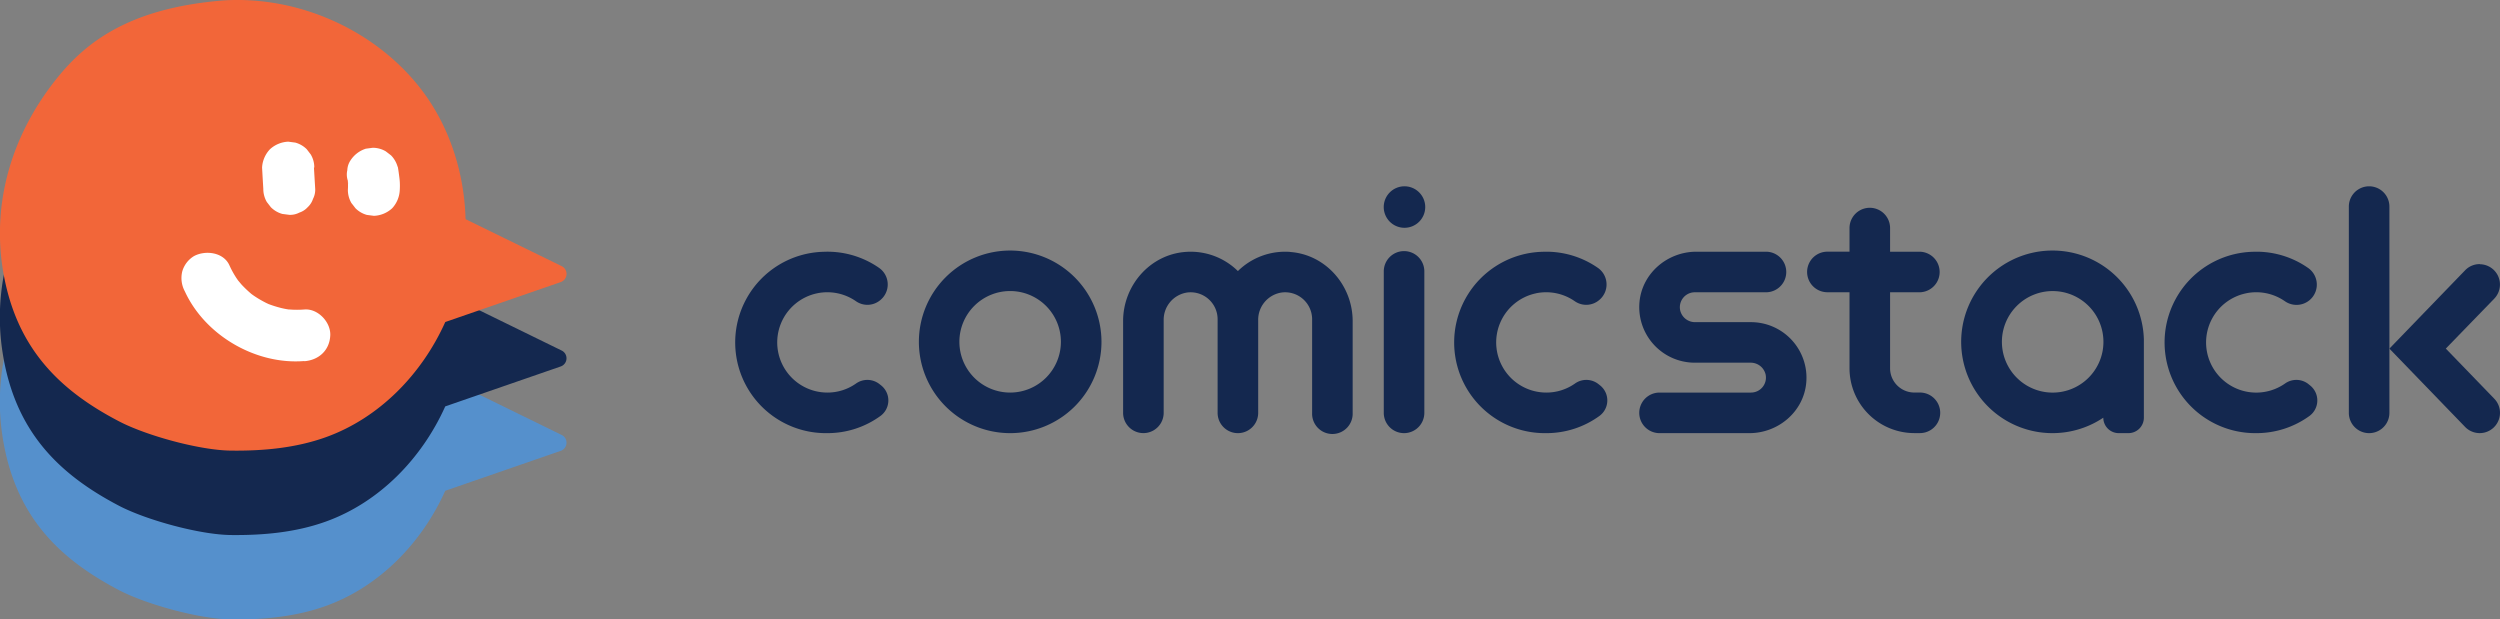 <svg id="레이어_1" data-name="레이어 1" xmlns="http://www.w3.org/2000/svg" xmlns:xlink="http://www.w3.org/1999/xlink" viewBox="0 0 708.66 175.59"><rect x="0" y="0" width="708.66" height="175.59" fill="#808080" stroke="none"/><defs><style>.cls-1{fill:none;}.cls-2{clip-path:url(#clip-path);}.cls-3{fill:#5590cc;}.cls-4{fill:#14284f;}.cls-5{fill:#f26639;}.cls-6{fill:#fff;}</style><clipPath id="clip-path" transform="translate(-66.47 -54.35)"><rect class="cls-1" width="841.89" height="283.46"/></clipPath></defs><title>comistack_logosvg</title><g class="cls-2"><path class="cls-3" d="M82,125.14c8.36-10.67,20.63-20.63,47.83-22.82,21.22-1.35,42.62,8.3,55.46,24.47,8.41,10.59,12.78,24,13.15,37.52l27.25,13.34a2.44,2.44,0,0,1-.28,4.5l-32.73,11.32c-6.63,14.77-18.68,27.2-33.86,32.65-8.59,3.09-17.84,3.92-27,3.81-8.75-.12-23.78-4.22-31.55-8.26-17.21-9-29.66-21.18-33.1-43.68-2.73-17.87,2.07-36.61,14.8-52.85" transform="translate(-66.47 -54.35)"/><path class="cls-4" d="M82,101.22c8.36-10.67,20.63-20.63,47.83-22.82,21.22-1.35,42.62,8.3,55.46,24.47,8.41,10.58,12.78,24,13.15,37.52l27.25,13.33a2.45,2.45,0,0,1-.28,4.51l-32.73,11.32c-6.63,14.77-18.68,27.2-33.86,32.65-8.59,3.09-17.84,3.92-27,3.81-8.75-.12-23.78-4.22-31.55-8.26-17.21-9-29.66-21.18-33.1-43.68-2.73-17.87,2.07-36.62,14.8-52.85" transform="translate(-66.47 -54.35)"/><path class="cls-5" d="M82,77.3c8.36-10.67,20.63-20.63,47.83-22.83,21.22-1.34,42.62,8.31,55.46,24.48,8.41,10.58,12.78,24,13.15,37.52L225.7,129.8a2.45,2.45,0,0,1-.28,4.51l-32.73,11.32c-6.63,14.77-18.68,27.2-33.86,32.65-8.59,3.08-17.84,3.92-27,3.8-8.75-.11-23.78-4.22-31.55-8.26-17.21-8.95-29.66-21.18-33.1-43.67C64.48,112.28,69.28,93.53,82,77.3" transform="translate(-66.47 -54.35)"/><path class="cls-6" d="M152.74,156.69c-13.71,1.12-28.12-7.23-33.87-19.74a7.93,7.93,0,0,1-.74-5.65,7.47,7.47,0,0,1,3.37-4.38c3.22-1.7,8.32-1.09,10,2.63a26.39,26.39,0,0,0,1.91,3.5c.22.33.45.65.68,1,.56.81-.27-.36-.42-.53.44.49.84,1,1.29,1.52a32.71,32.71,0,0,0,2.9,2.74c1.12,1-1.43-1-.22-.17l.65.47c.6.41,1.22.81,1.86,1.18s1.16.65,1.75.95l.91.43c1.13.53-1.31-.51-.47-.2a32.24,32.24,0,0,0,3.8,1.21c.65.16,1.3.29,2,.4,1.24.21-.16.07-.57-.07a4.68,4.68,0,0,0,1,.1,27.91,27.91,0,0,0,4.19,0c3.83-.31,7.5,3.59,7.33,7.33-.19,4.24-3.23,7-7.33,7.33" transform="translate(-66.47 -54.35)"/><path class="cls-6" d="M179.23,101.63c.19,1,.31,2,.44,3q.08.6.12,1.2a18.74,18.74,0,0,1,0,2.37,8.12,8.12,0,0,1-2.15,5.18,8.07,8.07,0,0,1-5.18,2.15l-2-.26a7.3,7.3,0,0,1-3.23-1.89c-.38-.49-.76-1-1.15-1.48a7.39,7.39,0,0,1-1-3.7,17.75,17.75,0,0,0-.12-3.57c.09.65.18,1.29.26,1.94,0-.35-.1-.7-.17-1.06a5.47,5.47,0,0,1-.13-2.92,5.37,5.37,0,0,1,.87-2.72,8.09,8.09,0,0,1,4.38-3.37l1.94-.26a7.26,7.26,0,0,1,3.7,1l1.49,1.14a7.47,7.47,0,0,1,1.88,3.24" transform="translate(-66.47 -54.35)"/><path class="cls-6" d="M155.46,101.83l.36,6.09a5.67,5.67,0,0,1-.63,2.82,5.56,5.56,0,0,1-1.52,2.36,5.47,5.47,0,0,1-2.36,1.52,5.57,5.57,0,0,1-2.82.63l-2-.26a7.3,7.3,0,0,1-3.23-1.89c-.39-.49-.77-1-1.15-1.48a7.31,7.31,0,0,1-1-3.7q-.18-3-.35-6.09A8.19,8.19,0,0,1,143,96.65a8.19,8.19,0,0,1,5.18-2.14l2,.26a7.37,7.37,0,0,1,3.24,1.88l1.14,1.49a7.15,7.15,0,0,1,1,3.69" transform="translate(-66.47 -54.35)"/><path class="cls-4" d="M562.82,145.67H547a4.31,4.31,0,0,1-4.26-3.35,4.24,4.24,0,0,1,4.14-5.12h20.18a5.75,5.75,0,1,0,0-11.5H547.33c-8.18,0-15.35,6.07-16.12,14.22a15.75,15.75,0,0,0,15.66,17.24h15.82a4.33,4.33,0,0,1,4.27,3.35,4.24,4.24,0,0,1-4.14,5.12H536.89a5.75,5.75,0,0,0,0,11.5h25.47c8.18,0,15.35-6.07,16.11-14.22a15.74,15.74,0,0,0-15.65-17.24" transform="translate(-66.47 -54.35)"/><path class="cls-4" d="M298.14,137.48a14.22,14.22,0,0,1,11,2.28,5.66,5.66,0,0,0,6.79-.28,5.73,5.73,0,0,0-.18-9.13A25.61,25.61,0,0,0,300,125.72a25.71,25.71,0,0,0,1,51.41,25.52,25.52,0,0,0,15.1-4.91,5.45,5.45,0,0,0,.13-8.63l-.48-.38a5.55,5.55,0,0,0-6.65-.13,14.06,14.06,0,0,1-8.1,2.55,14.22,14.22,0,0,1-2.85-28.15" transform="translate(-66.47 -54.35)"/><path class="cls-4" d="M501.9,137.48a14.22,14.22,0,0,1,11,2.28,5.66,5.66,0,0,0,6.79-.28,5.73,5.73,0,0,0-.18-9.13,25.61,25.61,0,0,0-15.71-4.63,25.71,25.71,0,0,0,1,51.41,25.52,25.52,0,0,0,15.1-4.91,5.45,5.45,0,0,0,.13-8.63l-.48-.38a5.55,5.55,0,0,0-6.65-.13,14.06,14.06,0,0,1-8.1,2.55,14.22,14.22,0,0,1-2.85-28.15" transform="translate(-66.47 -54.35)"/><path class="cls-4" d="M703.19,137.48a14.21,14.21,0,0,1,11,2.28,5.75,5.75,0,0,0,6.61-9.41,25.55,25.55,0,0,0-15.69-4.63,25.71,25.71,0,0,0,.95,51.41,25.58,25.58,0,0,0,15.1-4.9,5.45,5.45,0,0,0,.13-8.63l-.48-.39a5.53,5.53,0,0,0-6.65-.12,14.22,14.22,0,1,1-10.94-25.61" transform="translate(-66.47 -54.35)"/><path class="cls-4" d="M352.82,125.37a25.88,25.88,0,1,0,25.88,25.88,25.91,25.91,0,0,0-25.88-25.88m0,40.26a14.39,14.39,0,1,1,14.38-14.38,14.4,14.4,0,0,1-14.38,14.38" transform="translate(-66.47 -54.35)"/><path class="cls-4" d="M432.22,125.76a19.07,19.07,0,0,0-14.85,5.43,19.1,19.1,0,0,0-14.85-5.43c-10.07.75-17.69,9.5-17.69,19.61v26a5.75,5.75,0,1,0,11.5,0V145.11a7.81,7.81,0,0,1,6.64-7.84,7.65,7.65,0,0,1,8.65,7.57v26.54a5.75,5.75,0,0,0,11.5,0V145.11a7.81,7.81,0,0,1,6.63-7.84,7.65,7.65,0,0,1,8.66,7.57v26.54a5.75,5.75,0,1,0,11.49,0v-26c0-10.1-7.61-18.85-17.68-19.6" transform="translate(-66.47 -54.35)"/><path class="cls-4" d="M464.47,177.13h0a5.76,5.76,0,0,0,5.75-5.75v-40.1a5.75,5.75,0,0,0-11.5,0v40.1a5.75,5.75,0,0,0,5.75,5.75" transform="translate(-66.47 -54.35)"/><path class="cls-4" d="M464.6,107.16a5.88,5.88,0,1,0,5.87,5.88,5.88,5.88,0,0,0-5.87-5.88" transform="translate(-66.47 -54.35)"/><path class="cls-4" d="M602.24,158.74V137.2h8.3a5.75,5.75,0,0,0,0-11.5h-8.3V119a5.75,5.75,0,1,0-11.5,0v6.69h-6.27a5.75,5.75,0,0,0,0,11.5h6.27v21.54a18.39,18.39,0,0,0,18.39,18.39h1.57a5.75,5.75,0,0,0,0-11.5h-1.57a6.88,6.88,0,0,1-6.89-6.89" transform="translate(-66.47 -54.35)"/><path class="cls-4" d="M648.3,125.37a25.88,25.88,0,1,0,14.38,47.38,4.38,4.38,0,0,0,4.38,4.38h2.74a4.38,4.38,0,0,0,4.38-4.38V150.59h0a25.89,25.89,0,0,0-25.85-25.22m2.44,40.06a14.39,14.39,0,1,1,11.74-11.74,14.4,14.4,0,0,1-11.74,11.74" transform="translate(-66.47 -54.35)"/><path class="cls-4" d="M732.28,112.91v58.47a5.75,5.75,0,0,0,11.5,0V112.91a5.75,5.75,0,1,0-11.5,0" transform="translate(-66.47 -54.35)"/><path class="cls-4" d="M769.37,129.21h0a5.74,5.74,0,0,0-4.13,1.76l-21.46,22.2,21.46,22.2a5.75,5.75,0,1,0,8.27-8l-13.74-14.21L773.51,139a5.76,5.76,0,0,0-4.14-9.75" transform="translate(-66.47 -54.35)"/></g></svg>